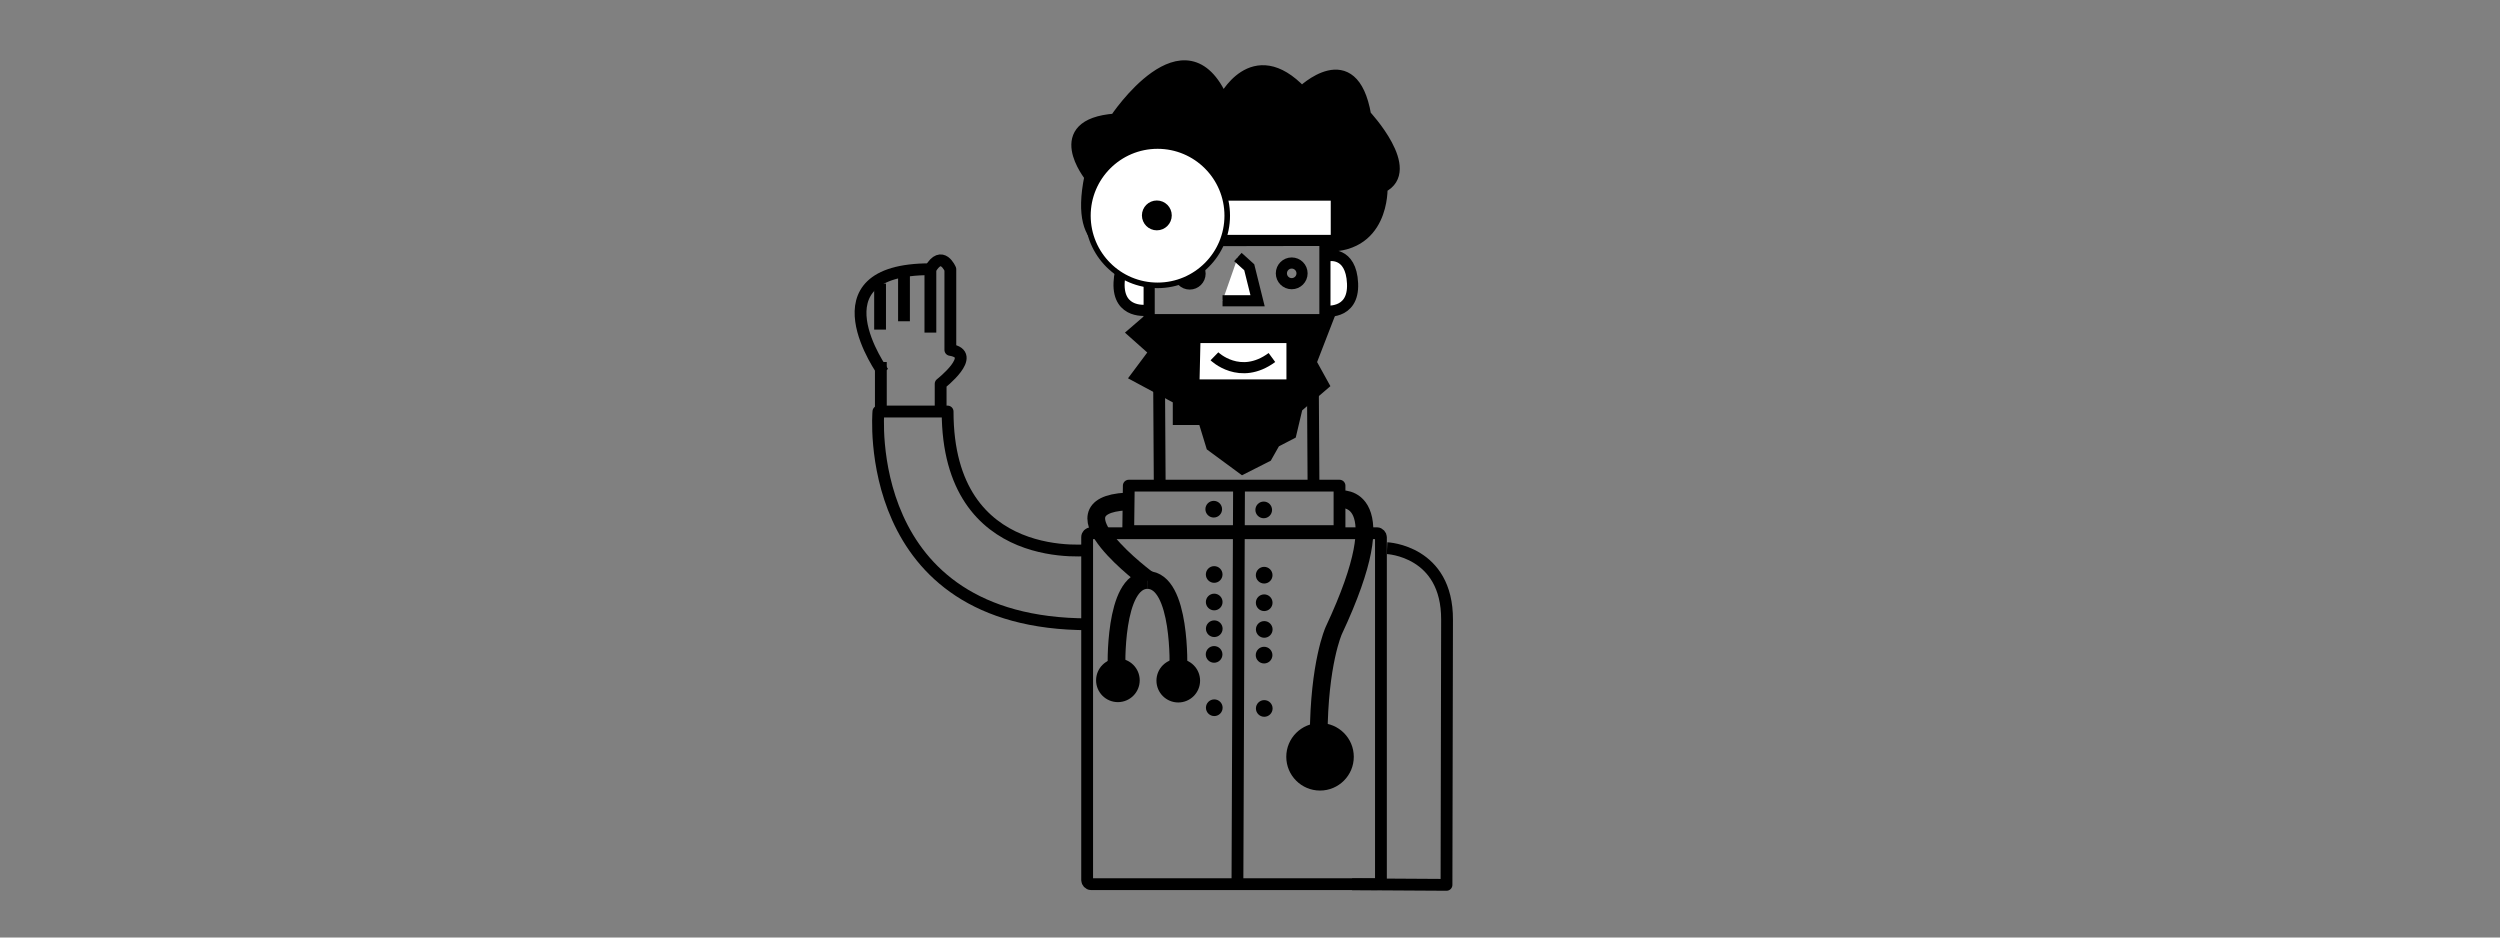 <?xml version="1.0" encoding="UTF-8" standalone="no"?>
<!-- Created with Inkscape (http://www.inkscape.org/) -->

<svg
   width="800"
   height="300"
   viewBox="0 0 211.667 79.375"
   version="1.1"
   id="svg1"
   inkscape:version="1.3.2 (091e20ef0f, 2023-11-25)"
   sodipodi:docname="illustration3.svg"
   xmlns:inkscape="http://www.inkscape.org/namespaces/inkscape"
   xmlns:sodipodi="http://sodipodi.sourceforge.net/DTD/sodipodi-0.dtd"
   xmlns="http://www.w3.org/2000/svg"
   xmlns:svg="http://www.w3.org/2000/svg">
  <rect x="0" y="0" width="211.667" height="79.375" fill="#808080" stroke="none"/>
  <sodipodi:namedview
     id="namedview1"
     pagecolor="#ffffff"
     bordercolor="#000000"
     borderopacity="0.25"
     inkscape:showpageshadow="2"
     inkscape:pageopacity="0.0"
     inkscape:pagecheckerboard="0"
     inkscape:deskcolor="#d1d1d1"
     inkscape:document-units="mm"
     showguides="true"
     inkscape:zoom="1.9981322"
     inkscape:cx="364.84073"
     inkscape:cy="167.40634"
     inkscape:window-width="1920"
     inkscape:window-height="1003"
     inkscape:window-x="0"
     inkscape:window-y="0"
     inkscape:window-maximized="1"
     inkscape:current-layer="layer1">
    <sodipodi:guide
       position="38.136,74.343"
       orientation="0,-1"
       id="guide1"
       inkscape:locked="false" />
    <sodipodi:guide
       position="104.868,107.839"
       orientation="1,0"
       id="guide2"
       inkscape:locked="false" />
    <sodipodi:guide
       position="133.488,4.121"
       orientation="0,-1"
       id="guide14"
       inkscape:locked="false" />
    <sodipodi:guide
       position="102.125,30.845"
       orientation="1,0"
       id="guide16"
       inkscape:locked="false" />
  </sodipodi:namedview>
  <defs
     id="defs1" />
  <g
     inkscape:label="Layer 1"
     inkscape:groupmode="layer"
     id="layer1">
    <g
       id="g2"
       transform="translate(1.086,1.735)">
      <circle
         style="fill:none;stroke:#000000;stroke-width:0.943;stroke-dasharray:none;stroke-opacity:1"
         id="path12-7"
         cx="99.644"
         cy="21.436"
         r="0.875" />
      <path
         style="fill:#000000;stroke:#000000;stroke-width:0.915;stroke-dasharray:none;stroke-opacity:1"
         d="m 94.16,19.12 c 0,0 -4.392,0.941 -2.976,-5.911 0,0 -3.583,-4.44 2.148,-4.871 0,0 5.931,-8.978 9.139,-1.597 0,0 2.492,-5.115 6.659,-0.707 0,0 4.339,-4.255 5.416,1.985 0,0 4.356,4.657 1.391,6.124 0,0 0.222,5.376 -5.169,4.947"
         id="path10"
         sodipodi:nodetypes="cccccccc" />
      <path
         style="fill:#ffffff;stroke:#000000;stroke-width:0.943;stroke-dasharray:none;stroke-opacity:1"
         d="m 111.381,19.917 c 0,0 1.928,-0.401 2.05,2.345 0.122,2.746 -2.431,2.334 -2.431,2.334"
         id="path8"
         sodipodi:nodetypes="csc" />
      <path
         style="fill:#ffffff;stroke:#000000;stroke-width:0.943;stroke-dasharray:none;stroke-opacity:1"
         d="m 95.714,19.844 c 0,0 -1.928,-0.401 -2.05,2.345 -0.122,2.746 2.431,2.334 2.431,2.334"
         id="path8-2"
         sodipodi:nodetypes="csc" />
      <path
         style="fill:#000000;stroke:#000000;stroke-width:0.943;stroke-dasharray:none;stroke-opacity:1"
         d="m 96.21,18.244 v 7.105"
         id="path5-5" />
      <path
         style="fill:#ffffff;stroke:#000000;stroke-width:0.471;stroke-dasharray:none;stroke-opacity:1"
         d="m 99.836,15.022 h 11.983 v 3.362 H 98.643 Z"
         id="path3" />
      <circle
         style="fill:#ffffff;stroke:#000000;stroke-width:0.471;stroke-dasharray:none;stroke-opacity:1"
         id="path2"
         cx="96.922"
         cy="16.527"
         r="5.898" />
      <circle
         style="fill:#000000;stroke:#000000;stroke-width:0.471;stroke-dasharray:none;stroke-opacity:1"
         id="path4"
         cx="96.86"
         cy="16.503"
         r="1.028" />
      <path
         style="fill:#000000;stroke:#000000;stroke-width:0.943;stroke-dasharray:none;stroke-opacity:1"
         d="m 111.091,18.416 v 7.105"
         id="path5" />
      <path
         style="fill:#000000;stroke:#000000;stroke-width:0.943;stroke-dasharray:none;stroke-opacity:1"
         d="m 96.153,25.33 h 15.159 l -1.403,3.626 1.047,1.896 -2.215,1.9 -0.53,2.243 -1.359,0.706 -0.686,1.213 -2.052,1.039 -2.62,-1.929 -0.688,-2.247 h -2.125 v -1.727 l -3.558,-1.912 1.562,-2.093 -1.811,-1.612 z"
         id="path6" />
      <path
         style="fill:#ffffff;stroke:#000000;stroke-width:0.943;stroke-dasharray:none;stroke-opacity:1"
         d="m 100.089,26.84 h 8.215 v 4.017 h -8.308 z"
         id="path7" />
      <path
         style="fill:#ffffff;stroke:#000000;stroke-width:0.943;stroke-dasharray:none;stroke-opacity:1"
         d="m 103.721,20.024 0.963,0.869 0.705,2.837 h -2.967"
         id="path9" />
      <path
         style="fill:none;stroke:#000000;stroke-width:0.943;stroke-dasharray:none;stroke-opacity:1"
         d="m 101.736,28.432 c 0,0 2.153,2.099 4.868,0.104"
         id="path11" />
      <circle
         style="fill:none;stroke:#000000;stroke-width:0.943;stroke-dasharray:none;stroke-opacity:1"
         id="path12"
         cx="108.279"
         cy="21.408"
         r="0.875" />
    </g>
    <path
       style="fill:#000000;stroke:#000000;stroke-width:1;stroke-linejoin:round;stroke-dasharray:none"
       d="m 98.128,31.011 0.06,9.795"
       id="path13"
       sodipodi:nodetypes="cc" />
    <path
       style="fill:#000000;stroke:#000000;stroke-width:1;stroke-linejoin:round;stroke-dasharray:none"
       d="m 111.151,31.38 0.06,9.795"
       id="path13-6"
       sodipodi:nodetypes="cc" />
    <path
       style="fill:none;stroke:#000000;stroke-width:1;stroke-linejoin:round;stroke-dasharray:none"
       d="m 95.571,41.119 h 17.841 v 3.847 H 95.523 Z"
       id="path14" />
    <rect
       style="fill:none;stroke:#000000;stroke-width:1;stroke-linejoin:round;stroke-dasharray:none"
       id="rect14"
       width="24.874"
       height="29.712"
       x="92.045"
       y="45.147"
       ry="0.328" />
    <path
       style="fill:none;stroke:#000000;stroke-width:1;stroke-linejoin:round;stroke-dasharray:none"
       d="m 104.77,74.823 0.134,-33.621"
       id="path15" />
    <circle
       style="fill:#000000;fill-opacity:1;stroke:none;stroke-width:2.435;stroke-linejoin:round;stroke-dasharray:none"
       id="path16"
       cx="102.763"
       cy="43.112"
       r="0.706" />
    <circle
       style="fill:#000000;fill-opacity:1;stroke:none;stroke-width:2.435;stroke-linejoin:round;stroke-dasharray:none"
       id="path16-2"
       cx="106.995"
       cy="43.172"
       r="0.706" />
    <circle
       style="fill:#000000;fill-opacity:1;stroke:none;stroke-width:2.435;stroke-linejoin:round;stroke-dasharray:none"
       id="path16-3"
       cx="102.801"
       cy="48.639"
       r="0.706" />
    <circle
       style="fill:#000000;fill-opacity:1;stroke:none;stroke-width:2.435;stroke-linejoin:round;stroke-dasharray:none"
       id="path16-2-6"
       cx="107.033"
       cy="48.699"
       r="0.706" />
    <circle
       style="fill:#000000;fill-opacity:1;stroke:none;stroke-width:2.435;stroke-linejoin:round;stroke-dasharray:none"
       id="path16-3-6"
       cx="102.803"
       cy="50.97"
       r="0.706" />
    <circle
       style="fill:#000000;fill-opacity:1;stroke:none;stroke-width:2.435;stroke-linejoin:round;stroke-dasharray:none"
       id="path16-2-6-1"
       cx="107.035"
       cy="51.031"
       r="0.706" />
    <circle
       style="fill:#000000;fill-opacity:1;stroke:none;stroke-width:2.435;stroke-linejoin:round;stroke-dasharray:none"
       id="path16-3-6-2"
       cx="102.808"
       cy="53.231"
       r="0.706" />
    <circle
       style="fill:#000000;fill-opacity:1;stroke:none;stroke-width:2.435;stroke-linejoin:round;stroke-dasharray:none"
       id="path16-2-6-1-0"
       cx="107.04"
       cy="53.291"
       r="0.706" />
    <circle
       style="fill:#000000;fill-opacity:1;stroke:none;stroke-width:2.435;stroke-linejoin:round;stroke-dasharray:none"
       id="path16-3-6-2-5"
       cx="102.794"
       cy="55.406"
       r="0.706" />
    <circle
       style="fill:#000000;fill-opacity:1;stroke:none;stroke-width:6.369;stroke-linejoin:round;stroke-dasharray:none"
       id="path16-3-6-2-5-94"
       cx="94.649"
       cy="57.6"
       r="1.847" />
    <circle
       style="fill:#000000;fill-opacity:1;stroke:none;stroke-width:6.369;stroke-linejoin:round;stroke-dasharray:none"
       id="path16-3-6-2-5-94-5"
       cx="99.76"
       cy="57.629"
       r="1.847" />
    <circle
       style="fill:#000000;fill-opacity:1;stroke:none;stroke-width:9.856;stroke-linejoin:round;stroke-dasharray:none"
       id="path16-3-6-2-5-94-5-2"
       cx="111.763"
       cy="64.076"
       r="2.858" />
    <circle
       style="fill:#000000;fill-opacity:1;stroke:none;stroke-width:2.435;stroke-linejoin:round;stroke-dasharray:none"
       id="path16-2-6-1-0-9"
       cx="107.026"
       cy="55.467"
       r="0.706" />
    <circle
       style="fill:#000000;fill-opacity:1;stroke:none;stroke-width:2.435;stroke-linejoin:round;stroke-dasharray:none"
       id="path16-3-6-2-5-9"
       cx="102.809"
       cy="59.921"
       r="0.706" />
    <circle
       style="fill:#000000;fill-opacity:1;stroke:none;stroke-width:2.435;stroke-linejoin:round;stroke-dasharray:none"
       id="path16-2-6-1-0-9-7"
       cx="107.041"
       cy="59.982"
       r="0.706" />
    <path
       style="fill:none;fill-opacity:1;stroke:#000000;stroke-width:1;stroke-linejoin:round;stroke-dasharray:none;stroke-opacity:1"
       d="m 117.44,46.412 c 0,0 5.108,0.216 5.077,6.068 l -0.047,22.438 -7.992,-0.049"
       id="path17"
       sodipodi:nodetypes="cccc" />
    <path
       style="fill:none;fill-opacity:1;stroke:#000000;stroke-width:1.5;stroke-linejoin:round;stroke-dasharray:none;stroke-opacity:1"
       d="m 94.534,56.658 c 0,0 -0.268,-7.526 2.628,-7.558"
       id="path19"
       sodipodi:nodetypes="cc" />
    <path
       style="fill:none;fill-opacity:1;stroke:#000000;stroke-width:1.5;stroke-linejoin:round;stroke-dasharray:none;stroke-opacity:1"
       d="m 99.771,56.66 c 0,0 0.268,-7.526 -2.628,-7.558"
       id="path19-1"
       sodipodi:nodetypes="cc" />
    <path
       style="fill:none;fill-opacity:1;stroke:#000000;stroke-width:1.5;stroke-linejoin:round;stroke-dasharray:none;stroke-opacity:1"
       d="m 97.222,49.093 c 0,0 -8.521,-6.259 -1.863,-6.633"
       id="path20" />
    <path
       style="fill:none;fill-opacity:1;stroke:#000000;stroke-width:1.5;stroke-linejoin:round;stroke-dasharray:none;stroke-opacity:1"
       d="m 113.456,42.269 c 0,0 5.001,-0.682 -0.537,11.132 0,0 -1.247,2.761 -1.27,8.94"
       id="path21"
       sodipodi:nodetypes="ccc" />
    <path
       style="fill:none;fill-opacity:1;stroke:#000000;stroke-width:1;stroke-linejoin:round;stroke-dasharray:none;stroke-opacity:1"
       d="m 92.466,46.549 c 0,0 -12.235,1.642 -12.235,-11.706 h -5.86 c 0,0 -1.588,18.012 17.787,18.012"
       id="path22" />
    <path
       style="fill:none;fill-opacity:1;stroke:#000000;stroke-width:1;stroke-linejoin:round;stroke-dasharray:none;stroke-opacity:1"
       d="M 79.641,34.411 V 32.497 c 0,0 3.199,-2.495 0.822,-2.872 V 22.799 c 0,0 -0.718,-1.697 -1.69,-0.013 v 5.374"
       id="path23"
       sodipodi:nodetypes="cccccc" />
    <path
       style="fill:none;fill-opacity:1;stroke:#000000;stroke-width:1;stroke-linejoin:round;stroke-dasharray:none;stroke-opacity:1"
       d="M 74.579,30.647 V 34.858"
       id="path24" />
    <path
       style="fill:none;fill-opacity:1;stroke:#000000;stroke-width:1;stroke-linejoin:round;stroke-dasharray:none;stroke-opacity:1"
       d="m 74.78,31.53 c 0,0 -6.32,-8.735 3.966,-8.735"
       id="path26" />
    <path
       style="fill:none;fill-opacity:1;stroke:#000000;stroke-width:1;stroke-linejoin:round;stroke-dasharray:none;stroke-opacity:1"
       d="m 74.513,24.013 v 3.895"
       id="path27" />
    <path
       style="fill:none;fill-opacity:1;stroke:#000000;stroke-width:1;stroke-linejoin:round;stroke-dasharray:none;stroke-opacity:1"
       d="m 76.538,23.277 v 3.926"
       id="path28" />
  </g>
</svg>
